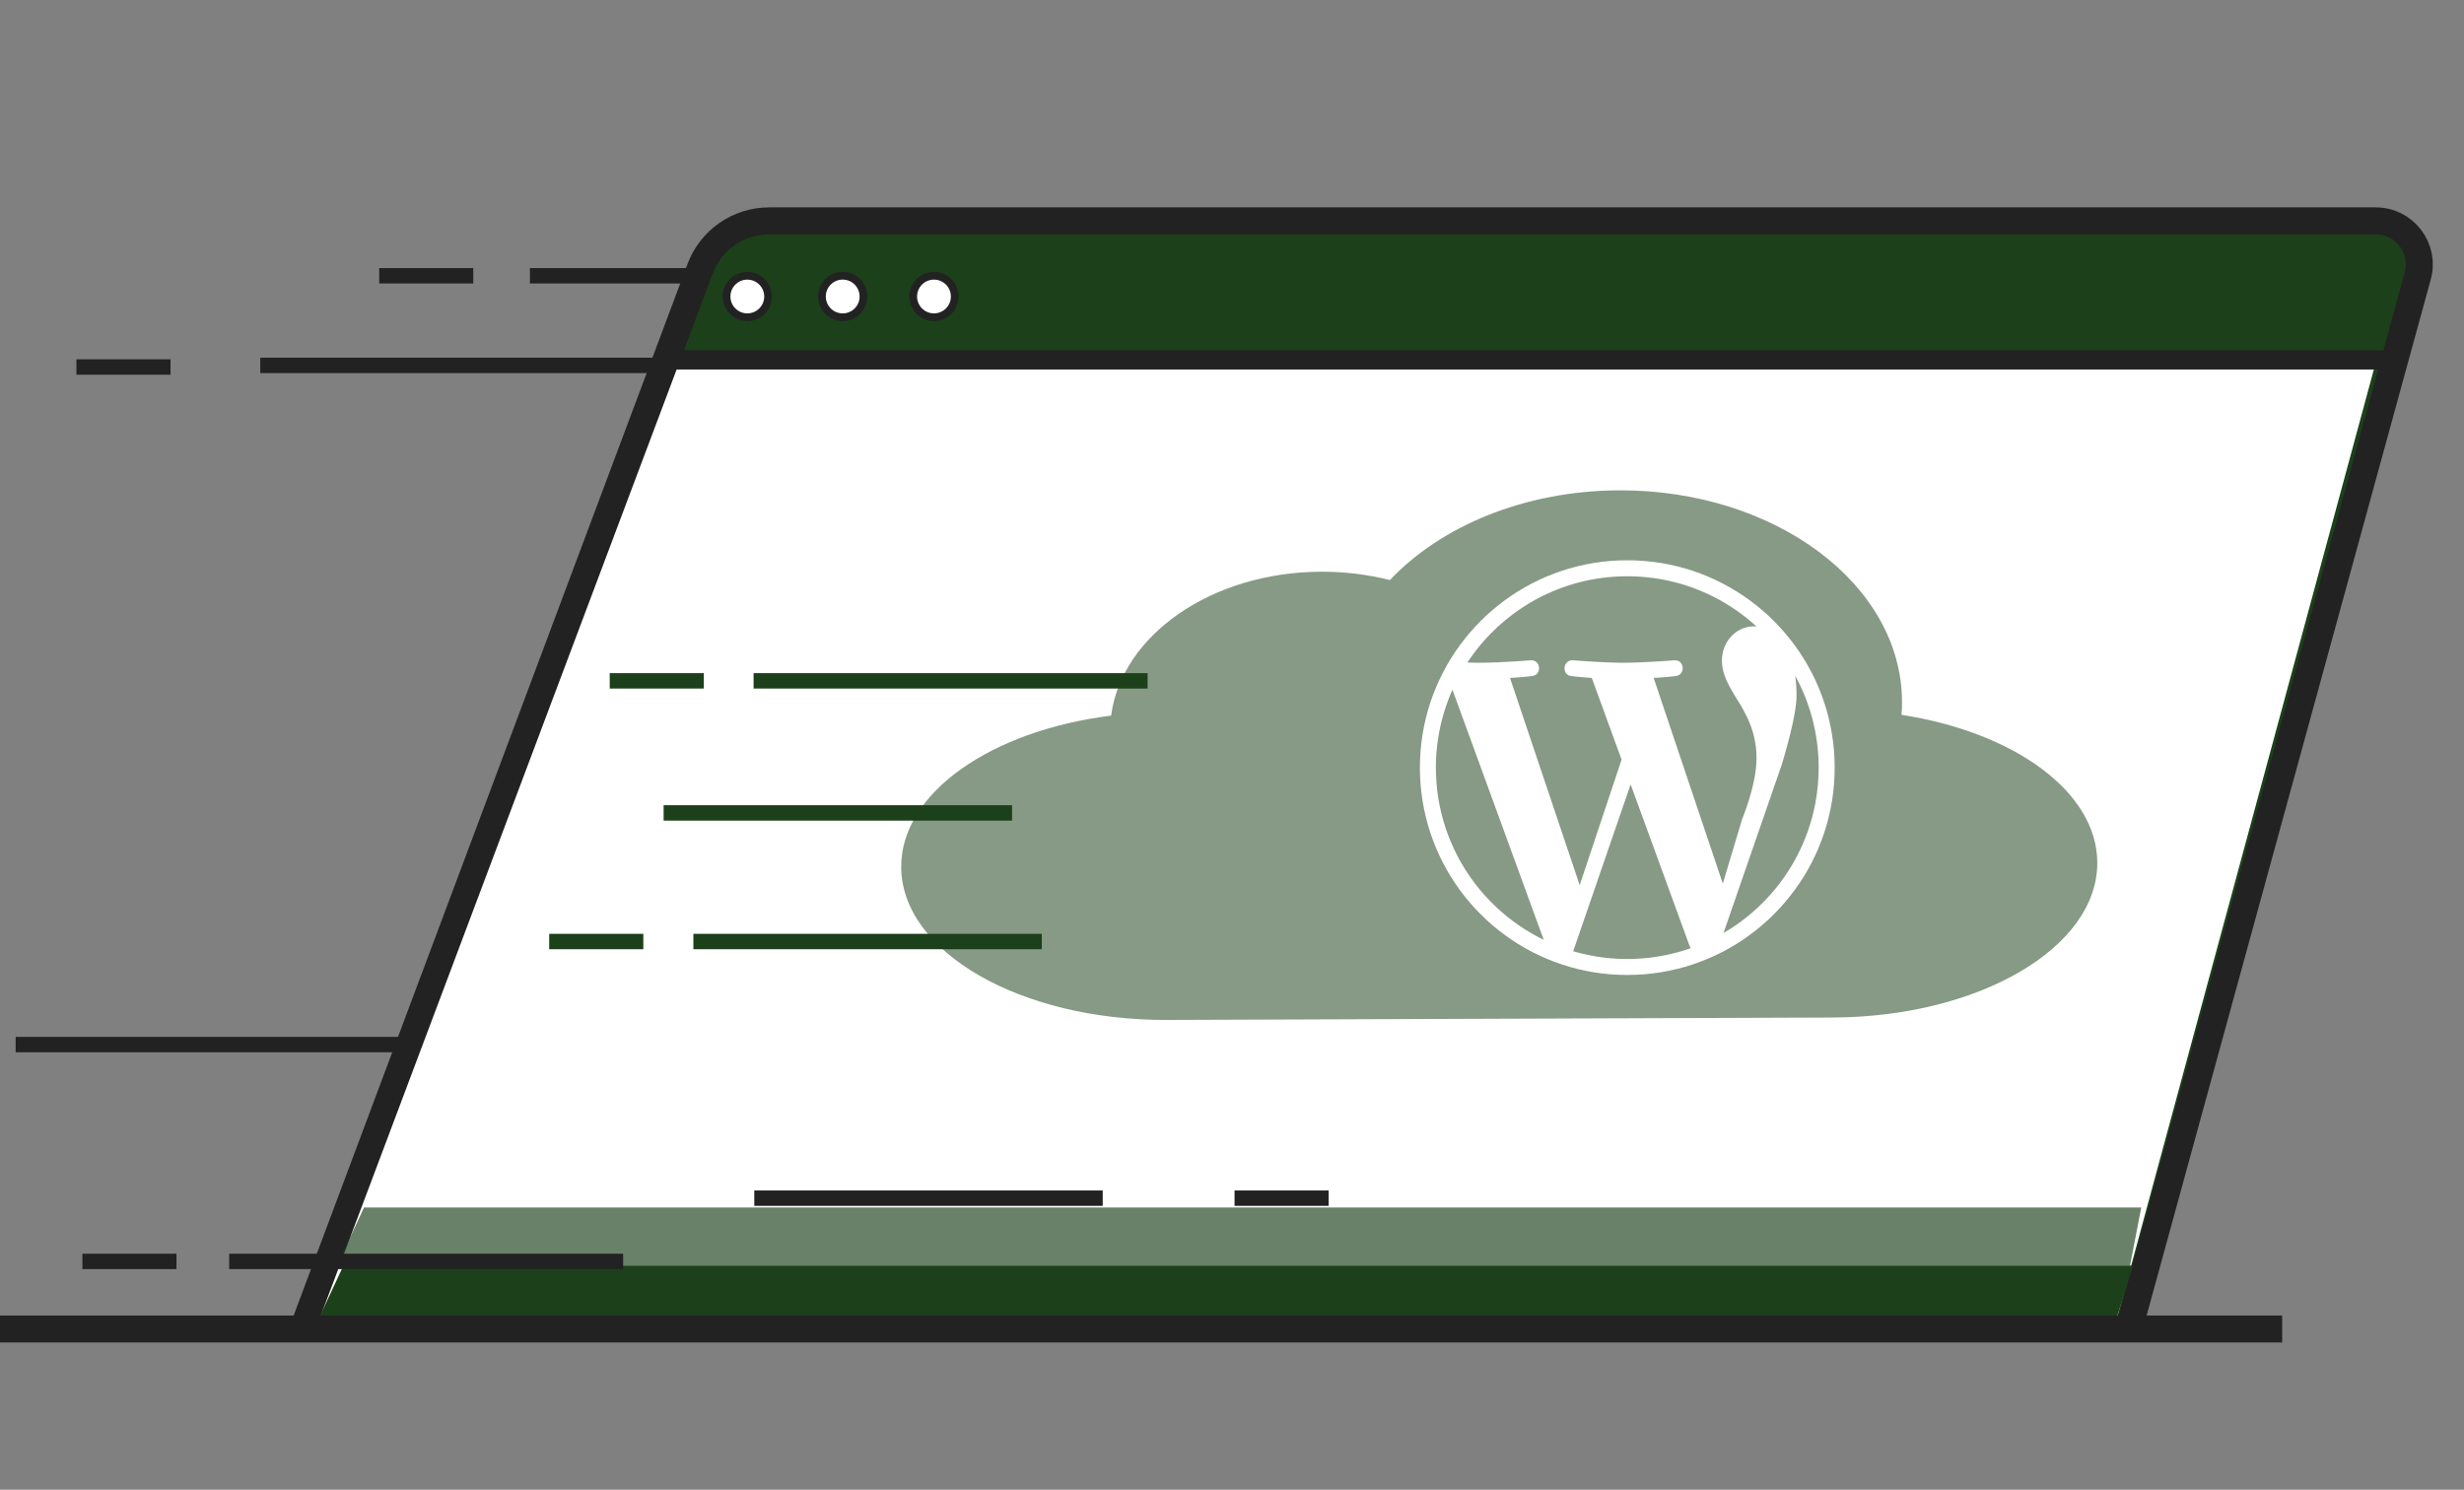 <svg xmlns="http://www.w3.org/2000/svg" xmlns:xlink="http://www.w3.org/1999/xlink" width="640" height="387"><rect width="100%" height="100%" fill="#808080" stroke="none"/><defs><path id="a" d="M617.08 57.37c7.46 0 12.88 7.11 10.91 14.31-9.99 36.42-34.96 127.49-74.91 273.19H78.84c54.95-146.71 89.29-238.4 103.02-275.08 2.8-7.47 9.94-12.42 17.92-12.42h417.3z"/><path id="b" d="M176.69 93.49H617.26l-67.5 249.28-467.61 2.1 94.54-251.38z"/><path id="c" d="M89.21 328.77h464.8l-4.7 15.16H82.15l7.06-15.16z"/><path id="d" d="M592.77 345.25H-11.6"/><path id="e" d="M619.83 93.49H170.59"/><path id="f" d="M199.5 77.03c0 2.97-2.42 5.38-5.39 5.38-2.97 0-5.39-2.41-5.39-5.38 0-2.98 2.42-5.39 5.39-5.39 2.97 0 5.39 2.41 5.39 5.39z"/><path id="g" d="M224.27 77.03c0 2.97-2.41 5.38-5.38 5.38a5.386 5.386 0 1 1 5.38-5.38z"/><path id="h" d="M247.98 77.03c0 2.97-2.42 5.38-5.39 5.38-2.97 0-5.39-2.41-5.39-5.38 0-2.98 2.42-5.39 5.39-5.39 2.97 0 5.39 2.41 5.39 5.39z"/><path id="i" d="M178.38 71.64h-40.74"/><path id="j" d="M122.93 71.64H98.49"/><path id="k" d="M169.94 94.92H67.6"/><path id="l" d="M420.57 127.38c40.45-.14 73.35 24.43 73.46 54.9.01 1.14-.03 2.29-.13 3.42 29.24 4.52 50.78 19.96 50.85 38.39.08 22.09-30.7 40.1-68.76 40.24-17.29.07-155.57.57-172.86.63-38.05.14-68.97-17.65-69.05-39.73-.07-19.26 23.32-35.42 54.53-39.33 2.72-20.89 26.07-37.27 54.53-37.38 6.26-.02 12.26.75 17.87 2.17 13.25-14.02 34.97-23.22 59.56-23.31z"/><path id="m" d="M44.29 95.34H19.85"/><path id="n" d="M45.84 327.69H21.4"/><path id="o" d="M286.42 311.26h-90.5"/><path id="p" d="M94.54 313.69h461.63l-2.93 15.15H87.53l7.01-15.15z"/><path id="q" d="M161.86 327.69H59.52"/><path id="r" d="M345.1 311.26h-24.44"/><path id="s" d="M106.4 271.36H4.06"/><path id="t" d="M427.09 145.73l2.17.22 2.15.3 2.11.39 2.09.47 2.06.55 2.02.63 1.99.71 1.95.78 1.92.86 1.87.92 1.83 1 1.79 1.06 1.74 1.13 1.7 1.19 1.65 1.26 1.59 1.32 1.55 1.37 1.49 1.44 1.43 1.49 1.38 1.54 1.31 1.6 1.26 1.64 1.19 1.7 1.13 1.74 1.07 1.79.99 1.83.93 1.87.85 1.92.78 1.95.71 1.99.63 2.02.55 2.06.47 2.09.39 2.12.31 2.14.22 2.18.13 2.19.05 2.22-.05 2.22-.13 2.2-.22 2.17-.31 2.15-.39 2.12-.47 2.09-.55 2.05-.63 2.03-.71 1.99-.78 1.95-.85 1.91-.93 1.88-.99 1.83-1.07 1.79-1.13 1.74-1.19 1.7-1.26 1.64-1.31 1.6-1.38 1.54-1.43 1.49-1.49 1.44-1.55 1.37-1.59 1.32-1.65 1.25-1.7 1.2-1.74 1.13-1.79 1.06-1.83 1-1.87.92-1.92.85-1.95.78-1.99.71-2.02.63-2.06.55-2.09.47-2.11.39-2.15.31-2.17.22-2.2.13-2.22.05-2.22-.05-2.2-.13-2.17-.22-2.15-.31-2.12-.39-2.09-.47-2.05-.55-2.03-.63-1.99-.71-1.95-.78-1.91-.85-1.88-.92-1.83-1-1.79-1.06-1.74-1.13-1.69-1.2-1.65-1.25-1.6-1.32-1.54-1.37-1.49-1.44-1.43-1.49-1.38-1.54-1.32-1.6-1.25-1.64-1.2-1.7-1.13-1.74-1.06-1.79-.99-1.83-.93-1.88-.85-1.91-.78-1.95-.71-1.99-.63-2.03-.55-2.05-.47-2.09-.39-2.12-.31-2.15-.22-2.17-.13-2.2-.05-2.22.05-2.22.13-2.19.22-2.18.31-2.14.39-2.12.47-2.09.55-2.06.63-2.02.71-1.99.78-1.95.85-1.92.93-1.87.99-1.83 1.06-1.79 1.13-1.74 1.2-1.7 1.25-1.64 1.32-1.6 1.38-1.54 1.43-1.49 1.49-1.44 1.54-1.37 1.6-1.32 1.65-1.26 1.69-1.19 1.74-1.13 1.79-1.06 1.83-1 1.88-.92 1.91-.86 1.95-.78 1.99-.71 2.03-.63 2.05-.55 2.09-.47 2.12-.39 2.15-.3 2.17-.22 2.2-.14 2.22-.04 2.22.04 2.2.14zm-17.91 101.54l.56.15.57.15.56.14.57.13.57.13.57.13.58.11.58.11.58.1.58.1.59.09.58.08.59.07.6.07.59.06.59.06.6.04.6.04.6.04.61.02.6.02.61.01h1.33l.72-.02.72-.02.71-.04.71-.04.71-.06.71-.07.7-.07.7-.09.7-.09.69-.11.7-.11.68-.13.69-.13.68-.14.68-.15.67-.17.67-.17.67-.17.66-.19.66-.2.66-.21.65-.21.65-.23-.02-.02-.02-.03-.01-.03-.02-.02-.01-.03-.02-.03-.02-.02-.01-.03-.02-.03-.01-.02-.02-.03-.01-.03-.02-.03-.01-.03-.01-.03-.02-.02-.01-.03-.02-.03-.01-.03-.01-.03-.02-.03-.01-.03-.01-.03-.02-.03-15.28-41.86-14.92 43.34.56.16zm-32.47-66.8l-.27.65-.25.66-.24.66-.24.66-.23.67-.22.67-.21.68-.2.68-.19.69-.18.68-.17.7-.16.69-.15.7-.14.71-.13.7-.12.72-.12.71-.1.72-.09.72-.08.72-.07.73-.06.73-.05.73-.04.74-.02.74-.02.74-.01.74.05 2.03.12 2 .19 1.99.28 1.96.35 1.93.43 1.91.5 1.88.56 1.85.64 1.81.71 1.79.77 1.75.83 1.71.9 1.68.96 1.64 1.02 1.59 1.08 1.56 1.14 1.51 1.19 1.47 1.24 1.41 1.3 1.37 1.35 1.32 1.39 1.27 1.45 1.22 1.49 1.16 1.53 1.1 1.58 1.05 1.62.99 1.66.93 1.69.86-23.71-64.97-.28.64-.27.65zm89.62-4.58l.02.17.02.16.02.17.02.17.02.17.02.17.01.17.02.17.02.18.01.17.01.17.02.18.01.18.01.17.01.18.01.18.01.18.01.18v.18l.01.18.01.19v.37l.01.18v.92l-.02.38-.02.39-.03.41-.04.43-.05.45-.06.47-.07.49-.07.5-.09.52-.09.54-.11.56-.11.58-.12.59-.13.62-.14.63-.15.65-.16.67-.16.69-.18.7-.18.73-.2.74-.2.76-.21.78-.22.8-.23.81-.24.84-.25.85-.25.87-15.19 43.9 1.52-.92 1.47-.97 1.44-1.02 1.4-1.07 1.36-1.11 1.32-1.16 1.28-1.21 1.23-1.25 1.19-1.3 1.14-1.33 1.1-1.38 1.05-1.41 1-1.46.95-1.49.89-1.52.84-1.56.79-1.59.74-1.63.67-1.65.62-1.68.55-1.72.5-1.73.44-1.77.37-1.78.3-1.81.24-1.83.18-1.86.1-1.87.04-1.89-.01-.89-.03-.89-.03-.88-.06-.88-.07-.88-.08-.87-.1-.87-.12-.86-.13-.86-.14-.85-.16-.85-.17-.84-.19-.84-.2-.83-.21-.83-.23-.82-.24-.82-.26-.81-.27-.8-.28-.8-.29-.79-.31-.78-.32-.78-.34-.77-.34-.77-.36-.76-.37-.75-.39-.74-.39-.74.02.17.02.16zm-46.25-26.12l-1.28.08-1.27.11-1.27.15-1.25.18-1.24.21-1.23.23-1.23.27-1.21.3-1.19.33-1.19.36-1.17.39-1.16.41-1.15.44-1.13.47-1.12.5-1.1.52-1.09.55-1.08.57-1.05.6-1.04.63-1.03.65-1 .67-.99.7-.98.72-.95.74-.93.77-.92.79-.9.8-.87.84-.86.85-.83.87-.82.89-.79.91-.77.93-.75.95-.72.97-.71.99-.68 1h.09l.09.01h.34l.09.01h.26l.08.01H382.5l.08.01h.4l.08.01h.62l.07.01H384.72l.41-.01h.41l.43-.01.42-.01.44-.01.43-.01.45-.02.44-.01.45-.02.44-.02.45-.02.44-.02.44-.02.44-.02.43-.03.43-.02.42-.02.41-.03.41-.02.39-.02.39-.03.37-.02.36-.02.34-.03.33-.02.32-.02.29-.02.28-.02.26-.02.24-.02.22-.01.2-.02.18-.01.15-.01.12-.01.1-.01h.07l.06-.01h.2l.19.01.17.02.17.04.16.05.15.07.15.07.13.08.12.09.12.11.1.11.1.11.08.13.08.13.06.13.06.14.05.14.03.15.03.15.02.15.01.15-.01.15-.01.15-.02.15-.04.15-.04.14-.06.14-.06.14-.08.13-.08.13-.1.12-.11.11-.11.11-.13.09-.14.09-.15.08-.17.06-.17.06-.18.04-.2.03-.04.01h-.04l-.04.01h-.05l-.06.01-.07.01h-.08l-.09.01-.09.01-.1.01-.11.02-.12.01-.12.01-.13.01-.14.02-.14.01-.15.01-.15.02-.16.01-.17.02-.17.01-.17.02-.18.02-.19.01-.19.02-.19.01-.2.02-.2.01-.2.02-.21.02-.21.01-.21.02-.22.01-.22.01-.21.02-.23.01-.22.01-.22.02 18.1 53.84 10.88-32.62-7.74-21.22-.2-.02-.2-.01-.2-.01-.19-.02-.2-.01-.2-.01-.19-.02-.19-.01-.19-.02-.18-.02-.19-.01-.18-.02-.17-.01-.18-.02-.17-.01-.16-.02-.16-.02-.16-.01-.16-.02-.14-.01-.15-.02-.13-.01-.14-.01-.12-.02-.12-.01-.12-.01-.11-.01-.1-.02-.09-.01-.09-.01-.08-.01h-.07l-.07-.01-.06-.01h-.04l-.04-.01h-.04l-.04-.01-.19-.02-.19-.03-.17-.05-.16-.05-.15-.07-.14-.09-.13-.09-.12-.1-.11-.11-.09-.11-.09-.13-.08-.13-.06-.14-.06-.14-.04-.14-.03-.15-.03-.15-.01-.15v-.31l.02-.15.03-.16.03-.15.05-.14.06-.15.06-.14.08-.13.08-.13.1-.12.1-.11.12-.11.12-.09.13-.09.15-.08.15-.06.16-.05.17-.04.18-.03.18-.01h.2l.06.01h.07l.1.01.13.01.15.01.18.01.2.02.22.01.25.02.26.02.28.02.3.02.32.02.33.02.35.03.36.02.37.02.39.03.39.02.41.02.41.03.42.02.42.02.43.03.43.02.44.02.44.02.44.02.43.02.44.02.43.01.43.02.43.01.41.01.42.01.4.01h.39l.39.01h.77l.4-.01h.41l.42-.01.43-.01.44-.01.43-.01.44-.02.45-.01.44-.02.45-.02.45-.02.44-.02.44-.02.44-.02.43-.03.43-.02.42-.02.41-.03.41-.02.39-.02.38-.03.38-.02.36-.02.34-.03.33-.02.32-.02.29-.02.28-.02.26-.02.24-.02.22-.01.2-.02.18-.01.15-.01.12-.01.1-.01h.07l.06-.01h.2l.19.01.17.02.17.04.16.05.15.07.15.07.13.08.12.09.12.11.1.11.1.11.08.13.08.13.06.13.06.14.05.14.03.15.03.15.02.15v.3l-.01.15-.03.15-.03.15-.05.14-.05.14-.07.14-.07.13-.09.13-.09.12-.11.11-.12.11-.13.09-.14.09-.15.08-.16.06-.18.06-.18.04-.19.03-.05.01h-.03l-.05.01h-.05l-.06.01-.07.01h-.08l-.08.01-.1.01-.1.01-.1.02-.12.01-.12.01-.13.01-.14.02-.14.01-.15.01-.15.02-.16.01-.17.02-.17.01-.17.02-.18.02-.19.01-.19.02-.19.01-.2.02-.2.01-.2.02-.21.02-.21.01-.21.02-.22.01-.21.01-.22.02-.23.01-.22.01-.22.02 17.96 53.43 4.97-16.56.18-.49.18-.47.18-.48.17-.47.17-.47.16-.46.16-.45.16-.46.14-.45.15-.44.14-.44.13-.44.13-.43.13-.43.12-.43.11-.42.12-.41.1-.42.1-.4.1-.41.09-.4.09-.39.08-.39.08-.39.08-.38.06-.38.07-.38.06-.37.05-.37.05-.36.05-.36.04-.35.03-.35.03-.35.03-.34.02-.34.02-.33.01-.33.01-.33v-.32l-.01-.45-.01-.45-.02-.45-.02-.43-.04-.43-.04-.43-.05-.41-.06-.42-.06-.4-.07-.4-.07-.39-.08-.38-.09-.38-.09-.38-.09-.36-.1-.37-.11-.35-.1-.35-.12-.35-.11-.34-.12-.33-.13-.33-.12-.32-.13-.32-.14-.32-.13-.3-.14-.31-.13-.3-.14-.29-.15-.29-.14-.29-.14-.28-.15-.28-.14-.27-.14-.27-.15-.27-.14-.26-.15-.25-.14-.26-.14-.25-.19-.3-.19-.31-.19-.3-.18-.3-.19-.3-.18-.29-.18-.3-.18-.29-.17-.29-.18-.29-.17-.29-.17-.29-.16-.28-.16-.29-.16-.28-.16-.29-.15-.28-.15-.29-.14-.28-.14-.28-.13-.29-.13-.28-.12-.29-.12-.28-.11-.28-.11-.29-.1-.29-.09-.28-.09-.29-.08-.29-.08-.29-.07-.29-.06-.3-.05-.29-.05-.3-.03-.29-.03-.3-.02-.31-.02-.3v-.65l.02-.34.04-.34.04-.33.06-.34.06-.33.08-.32.1-.33.1-.32.11-.31.13-.31.14-.31.14-.29.16-.3.17-.28.18-.28.19-.28.19-.26.21-.26.22-.25.22-.24.24-.23.24-.22.26-.22.26-.2.27-.19.27-.18.29-.17.29-.16.3-.15.31-.13.31-.13.32-.11.33-.09.34-.08.34-.07.34-.06.36-.03.35-.03.37-.01h.03l.02.01h.2l.04.01h.08l.03.01h.05l.06.01h.1l.03.01-.67-.61-.68-.59-.69-.57-.7-.57-.71-.55-.72-.54-.73-.53-.75-.51-.75-.51-.76-.48-.77-.48-.78-.46-.78-.45-.8-.43-.81-.42-.81-.4-.82-.39-.83-.38-.84-.36-.85-.34-.85-.33-.86-.32-.87-.3-.88-.28-.88-.27-.89-.25-.9-.23-.9-.22-.91-.2-.92-.19-.92-.17-.93-.15-.93-.13-.94-.12-.94-.1-.95-.08-.96-.07-.96-.04-.96-.03-.97-.01-1.3.02-1.29.05z"/><path id="u" d="M298.08 176.87H195.74"/><path id="v" d="M182.81 176.87h-24.44"/><path id="w" d="M262.87 211.18h-90.5"/><path id="x" d="M270.6 244.59h-90.5"/><path id="y" d="M167.1 244.59h-24.45"/></defs><use fill="#1c401a" xlink:href="#a"/><use fill-opacity="0" stroke="#222" stroke-width="7" xlink:href="#a"/><use fill="#fff" xlink:href="#b"/><use fill="#1C401A" xlink:href="#c"/><use fill-opacity="0" stroke="#222" stroke-width="7" xlink:href="#d"/><use fill-opacity="0" stroke="#222" stroke-width="5" xlink:href="#e"/><use fill="#fff" xlink:href="#f"/><use fill-opacity="0" stroke="#222" stroke-width="2" xlink:href="#f"/><use fill="#fff" xlink:href="#g"/><use fill-opacity="0" stroke="#222" stroke-width="2" xlink:href="#g"/><use fill="#fff" xlink:href="#h"/><use fill-opacity="0" stroke="#222" stroke-width="2" xlink:href="#h"/><use fill-opacity="0" stroke="#222" stroke-width="4" xlink:href="#i"/><use fill-opacity="0" stroke="#222" stroke-width="4" xlink:href="#j"/><use fill-opacity="0" stroke="#222" stroke-width="4" xlink:href="#k"/><use fill="#1C401A" fill-opacity=".53" xlink:href="#l"/><use fill-opacity="0" stroke="#222" stroke-width="4" xlink:href="#m"/><use fill-opacity="0" stroke="#222" stroke-width="4" xlink:href="#n"/><use fill-opacity="0" stroke="#222" stroke-width="4" xlink:href="#o"/><use fill="#1C401A" fill-opacity=".66" xlink:href="#p"/><use fill-opacity="0" stroke="#222" stroke-width="4" xlink:href="#q"/><use fill-opacity="0" stroke="#222" stroke-width="4" xlink:href="#r"/><use fill-opacity="0" stroke="#222" stroke-width="4" xlink:href="#s"/><use fill="#fff" xlink:href="#t"/><use fill-opacity="0" stroke="#000" stroke-opacity="0" xlink:href="#t"/><g><use fill-opacity="0" stroke="#1C401A" stroke-width="4" xlink:href="#u"/></g><g><use fill-opacity="0" stroke="#1C401A" stroke-width="4" xlink:href="#v"/></g><g><use fill-opacity="0" stroke="#1C401A" stroke-width="4" xlink:href="#w"/></g><g><use fill-opacity="0" stroke="#1C401A" stroke-width="4" xlink:href="#x"/></g><g><use fill-opacity="0" stroke="#1C401A" stroke-width="4" xlink:href="#y"/></g></svg>